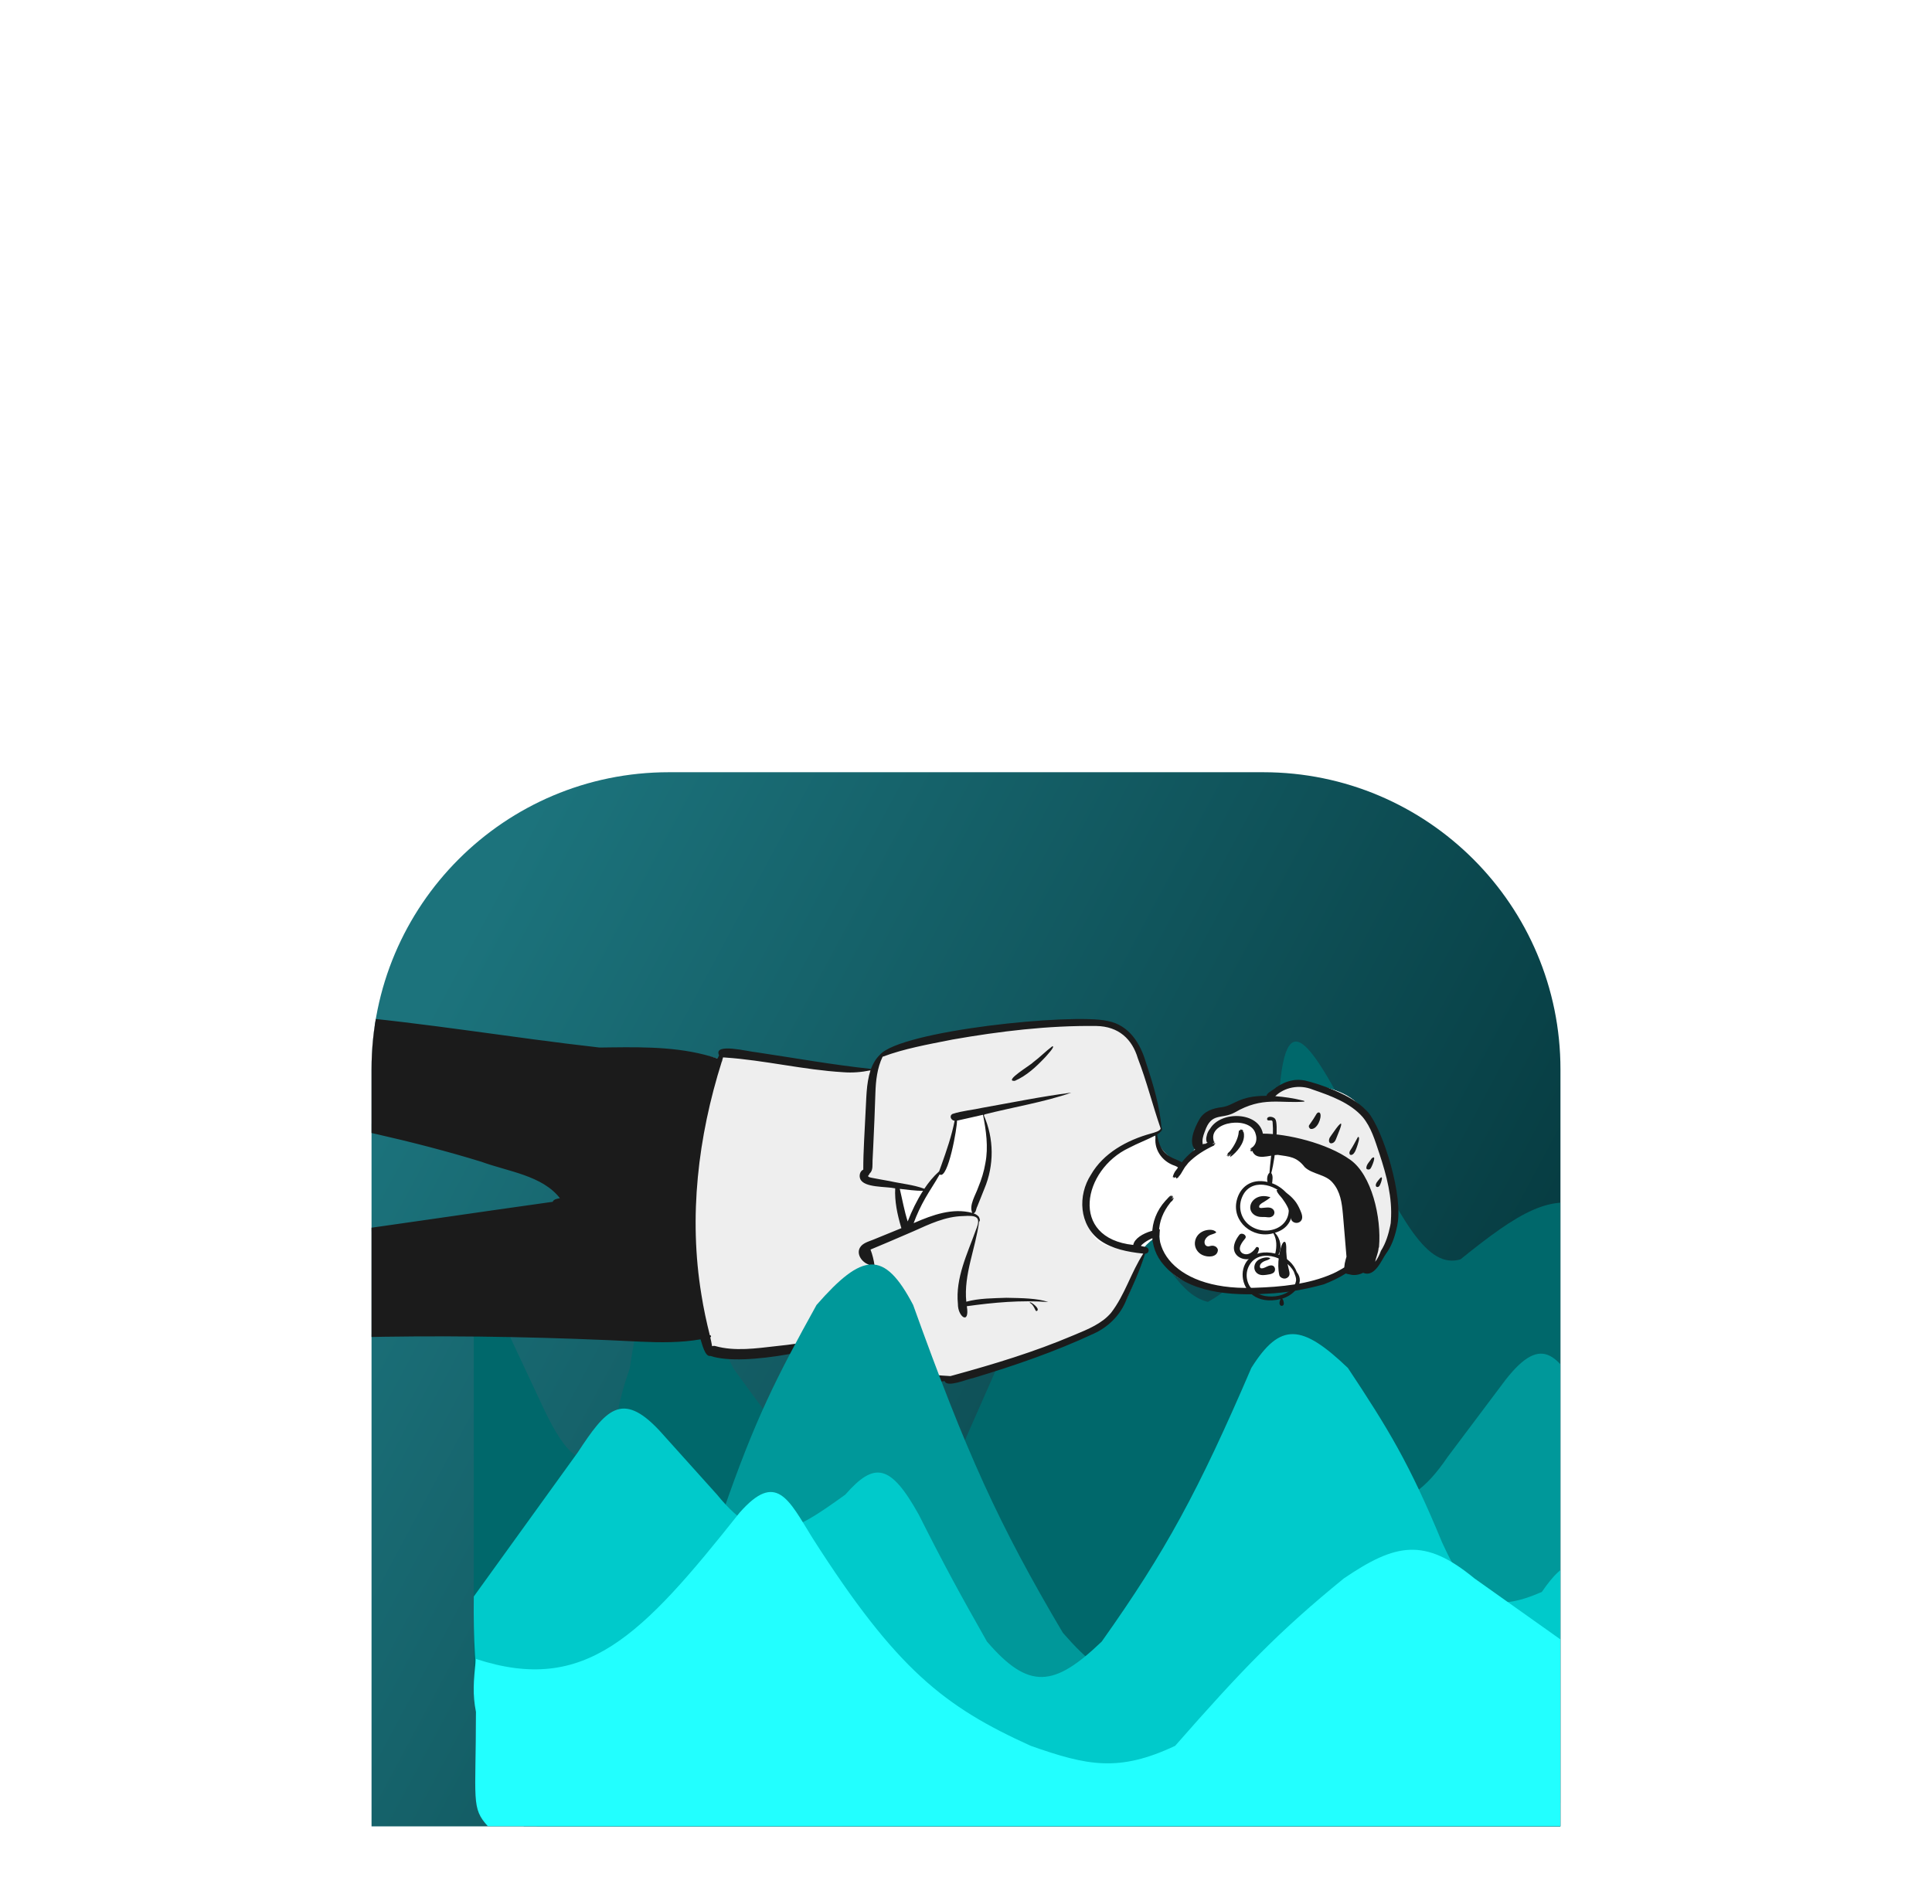 <svg width="416" height="410" viewBox="0 0 416 410" fill="none" xmlns="http://www.w3.org/2000/svg">
<g filter="url(#filter0_dddddd_116_6633)">
<g clip-path="url(#clip0_116_6633)">
<path d="M80 67C80 31.654 108.654 3 144 3H272C307.346 3 336 31.654 336 67V230H80V67Z" fill="url(#paint0_linear_116_6633)"/>
<g filter="url(#filter1_d_116_6633)">
<path d="M94.517 138.865L80.004 107.905V189.447C79.924 212.454 81.113 223.304 90.845 230H324.809C332.658 225.489 334.975 220.761 336 209.069V70.405C328.409 64.974 324.955 70.605 320.263 96.568C311.91 93.759 305.406 97.446 292.46 107.905C285.303 109.995 279.901 99.772 270.077 79.998C259.419 59.875 253.714 49.942 253.116 79.998L253.03 80.698C250.687 99.917 249.347 110.904 238.078 117.062C232.369 115.626 228.662 108.818 222.119 96.803L221.991 96.568C214.674 88.391 210.509 90.04 202.931 107.905L181.598 156.307C174.089 166.304 170.066 172.715 156.418 156.307C151.155 151.549 147.112 146.901 135.959 131.452C125.123 109.795 118.905 96.171 113.577 131.452C111.712 136.773 110.951 140.293 109.905 147.15C104.695 151.245 101.92 154.888 94.517 138.865Z" fill="#00686B"/>
</g>
<path fill-rule="evenodd" clip-rule="evenodd" d="M-16.208 142.559C-13.414 143.131 -11.216 142.157 -9.634 139.461C-8.977 139.218 -6.94 134.028 -3.877 129.874C-1.125 126.142 2.703 123.396 2.916 123.28C4.303 122.7 5.311 122.372 5.941 122.296C10.471 121.749 13.453 121.947 14.86 121.639C15.168 123.511 148.455 125.324 152.854 124.484C153.173 125.701 153.51 126.992 154.288 128.142C154.316 128.234 154.608 128.075 154.663 128.079C160.996 130.872 182.224 125.935 188.068 122.998C188.178 125.23 188.572 128.165 190.638 129.505C190.887 130.155 191.305 130.559 191.97 130.863C192.605 131.216 193.271 131.541 193.952 131.833C197.359 133.25 201.126 134.089 204.835 133.514C204.87 133.608 204.883 134.095 205.033 134.116C205.948 134.145 206.75 133.974 207.608 133.705C217.281 130.944 226.793 127.666 235.864 123.407C240.723 121.266 242.422 117.012 244.17 112.605C245.028 110.485 246.024 108.36 246.568 106.155C246.735 106.123 247.247 106.244 247.2 105.957C247.112 105.604 246.49 105.687 246.137 105.563C250.563 100.396 252.967 103.563 255.385 100.452C257.112 97.25 257.104 93.39 256.642 89.909C256.574 88.623 255.919 87.607 254.498 87.333C251.548 86.288 249.339 83.741 248.619 80.927C249.068 80.684 250.357 80.014 249.939 79.662C249.7 75.581 247.933 69.423 246.627 65.626C245.476 61.81 243.441 57.969 238.866 57.061C230.714 55.41 197.431 59.01 191.109 63.9L191.11 64.055C190.186 64.917 189.52 66.077 189.084 67.385C186.082 67.419 183.132 66.615 180.187 66.245C174.842 65.386 169.496 64.752 164.12 63.783C163.524 63.791 155.319 61.905 156.998 63.9C156.782 64.323 156.548 64.841 156.347 65.297C150.938 63.254 142.263 62.45 135.639 62.742C131.694 62.864 128.234 62.787 124.176 62.061C89.811 56.785 13.117 53.11 12.09 53.007C11.109 52.913 5.814 53.784 4.399 53.169C3.143 52.623 3.826 50.167 3.337 49.711C1.155 48.544 -0.207 49.128 -2.38 48.179C-2.889 47.679 -4.003 46.562 -4.777 46.204C-5.589 45.464 -14.839 33.111 -16.192 33.648C-16.192 33.648 -16.847 33.605 -16.989 33.589C-23.805 32.663 -23.711 34.442 -24.589 40.224C-26.032 48.672 -22.782 54.896 -18.466 61.92C-16.676 64.246 -13.283 67.535 -9.371 66.359C-9.131 66.324 -5.005 65.588 -2.909 65.287C-1.777 65.728 -1.3 65.051 -1.478 63.255C-0.937 63.688 5.971 64.517 6.875 64.166C9.217 63.905 11.354 64.188 13.768 64.033C13.7 65.165 116.81 82.841 123.454 95.15C122.773 95.241 121.5 95.118 121.391 95.95C88.686 100.49 15.434 111.29 15.314 111.718C11.557 111.159 2.878 111.361 -0.839 111.428C-0.941 111.332 -1.387 110.893 -1.495 110.824C-1.467 110.808 -1.792 110.523 -1.8 110.508L-1.702 110.467C-4.957 109.224 -8.321 107.383 -11.448 109.139C-11.375 107.883 -14.004 108.14 -15.217 108.109C-17.573 108.873 -23.543 129.299 -23.751 133.839C-24.004 135.335 -21.448 142.222 -21.074 143.55C-20.684 145.273 -17.209 143.502 -16.208 142.559Z" fill="white"/>
<path fill-rule="evenodd" clip-rule="evenodd" d="M248.848 80.802L248.618 80.927C239.505 83.999 234.668 88.823 234.106 95.397C233.544 101.972 235.912 105.307 241.211 105.404L247.201 106.008C247.181 106.229 246.723 106.125 246.567 106.154C246.022 108.36 245.026 110.485 244.169 112.605L243.907 113.265C242.243 117.432 240.478 121.373 235.863 123.407C226.791 127.666 217.28 130.944 207.607 133.704C206.749 133.974 205.947 134.145 205.031 134.116C204.882 134.095 204.868 133.608 204.833 133.514C201.125 134.089 197.357 133.25 193.95 131.833C193.269 131.541 192.604 131.215 191.969 130.863C191.304 130.559 190.885 130.155 190.637 129.505C188.571 128.165 188.177 125.23 188.067 122.998C182.223 125.935 160.994 130.872 154.662 128.078C154.606 128.075 153.006 128.172 152.978 128.08C152.2 126.93 151.721 124.84 151.402 123.623L151.014 121.438C150.427 121.53 150.049 124.642 146.662 124.672L143.423 64.166C148.141 64.5 151.299 64.403 154.742 65.703L155.391 64.019C155.57 63.616 156.812 64.262 156.997 63.899C155.318 61.905 163.522 63.791 164.119 63.783C169.495 64.752 174.841 65.386 180.186 66.245C183.131 66.615 185.456 66.989 188.458 66.955C188.885 65.674 188.853 65.108 189.747 64.251L190.181 63.919L191.085 63.643C197.407 58.753 230.713 55.41 238.865 57.06C243.439 57.969 245.475 61.81 246.626 65.625L246.705 65.856C248.001 69.668 249.704 75.663 249.937 79.662C250.298 79.965 249.394 80.503 248.848 80.802ZM213.077 86.683C213.012 83.564 212.54 80.258 211.662 76.764L210.803 76.231L205.708 76.89C206 79.044 205.718 81.326 204.861 83.735L204.82 83.85C203.931 86.301 203.246 88.054 202.765 89.109L199.365 92.968L193.126 91.885L193.117 92.178C192.984 96.924 193.3 99.584 194.065 100.156C194.846 100.74 195.629 100.99 196.414 100.906L196.715 100.783C201.597 98.799 204.744 97.911 206.155 98.118C207.596 98.33 208.721 98.306 209.53 98.047L209.675 97.781C212.007 93.438 213.142 89.739 213.077 86.683Z" fill="#EEEEEE"/>
<path fill-rule="evenodd" clip-rule="evenodd" d="M255.312 88.16C255.348 88.817 254.448 88.961 254.065 88.52L254.049 88.502C253.745 88.125 253.476 87.951 252.999 87.754C250.051 86.802 248.312 83.982 248.875 81.176C246.919 82.187 245.021 82.879 243.099 83.891C233.135 88.575 230.172 103.33 244.009 104.796C244.52 102.093 251.094 100.359 253.101 102.044L252.862 102.096C250.285 102.648 247.643 103.044 245.729 104.882C245.713 104.937 245.709 104.99 245.71 105.041C246.066 105.102 246.418 105.174 246.763 105.265C247.607 105.486 247.475 106.686 246.567 106.672C245.45 110.28 243.834 113.76 242.275 117.222C240.977 120.1 238.599 122.481 235.552 123.873C227.221 127.772 218.404 130.801 209.526 133.466C208.323 133.658 203.877 135.605 203.414 134.119C199.727 134.564 195.97 133.705 192.622 132.326C191.361 131.68 189.623 131.242 189.075 129.902C187.123 128.541 186.57 125.988 186.389 123.856C179.071 126.882 160.358 131.179 152.97 128.695C151.772 128.955 151.137 125.927 150.845 125.12C146.582 125.865 142.174 125.815 137.86 125.623C101.064 123.75 64.11 124.026 27.419 127.585C25.132 127.797 22.845 128.021 20.559 128.256L19.189 128.398C17.364 128.585 15.546 128.749 13.703 128.749C13.064 128.751 12.669 128.273 12.626 127.789C11.456 126.182 11.401 123.993 11.087 122.113C9.109 122.488 6.016 122.74 4.359 123.358C4.73 124.564 3.512 125.372 2.789 124.178C1.918 125.685 0.208 126.488 -0.979 127.705C0.541 130.948 -1.615 131.603 -2.166 128.938C-2.813 129.68 -3.409 130.465 -3.974 131.275L-3.964 131.332C-3.788 132.272 -2.898 134.033 -4.017 134.504C-4.83 134.721 -5.109 133.803 -5.222 133.136C-5.619 133.739 -6.013 134.343 -6.406 134.947C-6.144 135.463 -5.821 135.974 -5.609 136.501C-5.263 137.803 -7.115 137.955 -7.255 136.249C-8.096 137.337 -7.568 138.804 -8.771 139.513C-9.821 142.038 -13.128 143.291 -15.802 142.763C-16.637 143.66 -17.902 144.304 -19.186 144.402C-20.558 144.6 -21.874 143.624 -22.265 142.273C-22.854 140.754 -23.395 139.211 -23.905 137.672L-23.969 137.511C-24.471 136.245 -24.926 134.86 -24.871 133.53C-24.524 125.647 -21.214 115.074 -16.953 108.679C-15.696 107.081 -12.512 106.739 -11.446 108.88C-9.494 107.842 -8.051 108.288 -5.893 108.665C-4.485 108.929 -3.039 109.297 -1.727 109.991C-1.61 110.053 -1.642 110.207 -1.755 110.218C-3.219 110.343 -4.722 110.25 -6.2 110.181L-6.365 110.173C-7.728 110.112 -8.234 109.921 -9.516 110.286C-12.788 111.165 -14.266 119.007 -15.558 122.104C-16.322 124.529 -17 126.99 -17.589 129.483L-17.628 129.666C-18.087 131.77 -18.802 133.941 -18.361 136.137C-17.429 137.261 -17.648 138.983 -16.586 140.084C-14.552 141.736 -11.652 140.342 -9.861 139.117C-10.285 137.977 -9.23 136.973 -8.678 136.116L-8.658 136.084C-8.08 135.209 -8.516 134.356 -7.94 133.479L-7.984 133.285C-8.712 130.123 -9.517 127.68 -7.433 132.704C-6.881 131.857 -6.325 131.009 -5.738 130.186C-5.992 128.527 -6.984 126.725 -7.103 125.181C-6.023 126.199 -5.407 127.606 -4.797 128.931C-4.167 128.139 -3.492 127.383 -2.746 126.704L-2.932 126.075C-4.069 122.207 -4.405 120.685 -1.723 125.867C-0.497 124.811 1.349 124.605 2.499 123.448C2.044 121.636 1.135 119.981 -0.026 118.522C-0.507 117.932 -1.102 117.492 -1.699 117.03C-4.908 114.845 -5.469 111.369 -1.391 110.217C-1.307 110.197 -1.252 110.317 -1.322 110.352L-1.332 110.356C-2.581 110.892 -3.568 112.558 -2.756 113.914L-2.731 113.955C-1.939 115.282 -0.366 115.873 0.718 116.908C2.155 118.306 3.136 120.075 3.883 121.907C5.659 121.421 8.906 121.202 11.002 121.209C10.776 118.104 10.874 114.972 11.455 111.905C7.571 112.476 2.496 112.261 -0.972 112.559C-2.13 112.908 -2.9 110.947 -1.744 110.712C2.011 110.517 7.438 110.739 11.642 111.175L11.696 110.954C11.748 110.746 11.811 110.527 11.917 110.347C11.633 108.393 17.081 108.813 18.603 108.452C52.274 105.531 85.591 100.17 119.003 95.507C119.221 94.953 119.954 94.841 120.567 94.737C116.776 89.828 109.39 88.989 103.633 86.877C73.866 77.75 42.585 74.051 12.001 67.935L11.991 67.972C11.983 67.999 11.978 67.999 11.982 67.944L11.982 67.931L11.98 67.931C11.928 68.35 11.457 68.689 11.006 68.443C9.313 67.718 9.862 65.597 9.939 64.207C7.361 64.396 1.78 64.007 -0.513 64.376C-0.512 66.089 -2.567 66.241 -3.786 66.494L-3.911 66.514C-5.994 66.86 -9.891 67.96 -11.597 67.236C-13.097 68.442 -15.188 67.641 -16.255 66.445C-17.335 65.162 -17.986 63.551 -18.828 62.094C-22.036 55.218 -28.08 48.627 -25.988 40.074L-25.91 39.701C-24.66 33.711 -24.085 31.986 -17.619 33.034C-16.32 32.52 -14.886 32.487 -13.714 33.146C-11.979 34.33 -11.001 36.36 -9.668 37.964C-7.583 40.684 -5.749 43.587 -3.583 46.24C-3.49 46.138 -3.452 46.276 -3.466 46.359C-1.798 48.229 1.016 47.991 3.054 49.277C4.097 49.588 4.385 51.26 4.265 52.368C6.189 51.982 15.014 53.483 8.81 53.828L8.721 53.83C7.762 53.854 4.566 54.065 3.934 53.82C2.787 57.513 -1.042 58.385 -4.132 59.235L-4.146 59.286C-4.211 59.538 -4.261 59.874 -4.527 60.005C-3.684 61.167 -2.066 61.463 -1.175 62.587C-0.908 62.261 -0.387 62.233 0.022 62.388C2.162 62.875 7.588 63.079 9.983 63.833C10.521 60.045 10.754 56.192 11.797 52.482C11.273 52.013 11.435 51.026 12.363 51.045C32.599 51.761 52.789 53.301 72.907 55.354C91.732 56.994 110.351 60.184 129.088 62.285L131.653 62.252C139.363 62.157 147.192 62.181 154.505 64.661C154.61 64.427 154.72 64.195 154.834 63.966C153.482 61.138 161.38 63.222 162.797 63.297C171.03 64.527 179.266 66.007 187.542 66.887C187.955 65.773 188.553 64.74 189.434 63.871C193.91 58.616 230.973 54.844 238.477 56.562C243.193 57.441 245.587 61.539 246.732 65.469L246.924 66.049C248.373 70.435 249.696 74.899 250.095 79.489C250.26 79.649 250.224 80.131 250.09 80.197C249.907 80.489 249.543 80.77 249.157 81.009C250.092 87.371 254.608 85.55 255.312 88.16ZM-11.74 109.052C-13.973 108.206 -15.632 109.428 -16.521 111.437C-19.864 118.4 -22.505 126.15 -22.874 134.058C-22.187 136.454 -21.085 138.818 -20.383 141.245L-20.36 141.35C-20.17 142.206 -19.989 142.606 -19.015 142.512L-18.621 142.535C-17.919 142.575 -17.219 142.607 -16.52 142.548C-18.497 141.838 -19.622 139.613 -20.06 137.65C-21.745 134.559 -20.172 131.025 -19.543 127.94C-17.993 122.919 -15.619 112.075 -11.74 109.052ZM-12.698 65.77L-12.734 65.668C-13.055 64.78 -13.445 63.879 -13.193 62.87C-14.945 58.428 -16.916 54.109 -18.965 49.824C-21.503 45.209 -24.497 37.753 -18.686 33.584C-21.767 34.231 -22.842 33.431 -23.532 37.309C-25.584 43.482 -24.363 48.382 -21.276 53.404C-19.22 57.087 -17.563 61.06 -15.338 64.621L-15.3 64.668C-14.732 65.366 -13.706 66.201 -12.698 65.77ZM0.42 56.19C2.75 54.971 3.977 51.798 3.059 49.477C0.783 49.286 -1.746 49.957 -3.746 48.677C-3.945 49.852 -4.179 51.023 -4.421 52.193L-4.645 53.263C-4.759 53.788 -4.959 54.458 -5.566 54.384C-6.237 54.301 -6.05 53.492 -5.893 52.953L-5.831 52.745C-5.379 51.231 -4.918 49.72 -4.397 48.224C-5.353 47.461 -6.113 46.426 -6.847 45.423L-6.89 45.846C-7.04 47.33 -7.174 48.828 -7.47 50.298C-7.664 50.941 -8.618 50.823 -8.555 50.168C-8.095 48.411 -7.569 46.658 -7.25 44.875C-7.895 44.02 -8.543 43.169 -9.185 42.312C-9.419 44.029 -9.407 45.748 -9.531 47.462C-9.619 48.572 -11.271 48.607 -11.199 47.498C-11.041 45.495 -10.438 43.484 -9.745 41.566L-10.486 40.579C-11.35 39.426 -12.212 38.271 -13.056 37.104C-13.567 36.401 -14.058 35.491 -14.787 35.008C-17.593 33.493 -20.161 37.479 -20.061 40.134C-20.023 44.169 -17.666 47.481 -16.223 50.985C-15.653 52.929 -10.012 62.752 -11.422 63.687C-11.112 64.249 -10.988 65.037 -10.488 65.436C-8.215 65.471 -5.845 64.983 -3.562 64.567C-3.164 64.484 -2.688 64.294 -2.278 64.266C-2.979 62.624 -5.512 62.206 -5.343 60.023C-5.945 59.694 -5.69 58.638 -5.228 58.154C-4.725 57.628 -4.002 57.548 -3.36 57.411L-3.065 57.348C-1.883 57.092 -0.672 56.788 0.42 56.19ZM194.087 101.185L194.008 100.921C193.21 98.225 192.615 95.4 192.755 92.609C190.755 92.169 186.027 92.52 185.23 90.577C184.94 89.913 185.143 88.901 185.882 88.579C185.876 84.524 186.185 80.435 186.363 76.377C186.561 73.32 186.484 70.155 187.433 67.197C185.484 67.594 183.566 67.757 181.561 67.6C173.014 67.095 164.652 65.015 156.14 64.438L155.734 64.412L155.747 64.389C155.731 64.39 155.716 64.389 155.7 64.388C155.635 64.61 155.566 64.832 155.497 65.052C155.542 65.13 155.502 65.237 155.421 65.295C150.28 81.551 148.26 98.733 151.027 115.504C151.49 118.441 152.114 121.354 152.842 124.244C153.125 124.213 153.208 124.608 152.942 124.683C153.078 125.325 153.226 125.966 153.33 126.606C153.566 126.523 153.824 126.504 154.058 126.579C158.18 127.743 162.837 127.073 167.076 126.589C173.587 125.949 179.957 124.561 186.369 123.413C186.506 118.615 187.26 113.832 187.051 109.018C185.605 108.541 184.362 106.797 185.153 105.395C185.709 104.405 186.96 104.089 187.991 103.675C190.028 102.856 192.058 102.021 194.087 101.185ZM249.904 79.691C248.175 74.691 246.907 69.559 245 64.609C243.785 60.488 240.886 57.718 236.039 57.645C225.658 57.521 215.254 58.783 205.064 60.57L204.604 60.662C199.696 61.638 194.699 62.526 190.038 64.272C188.868 66.703 188.577 69.441 188.492 72.075C188.359 75.919 188.221 79.763 188.027 83.605L187.878 86.618C187.834 87.492 188.023 88.702 187.296 89.373C187.193 89.433 187.208 89.551 187.145 89.643L187.132 89.66C187.063 89.758 186.892 89.858 186.929 89.995C187.009 90.218 187.5 90.294 187.734 90.341L187.755 90.346C189.009 90.612 190.289 90.796 191.549 91.04C194.031 91.603 196.646 91.813 199.029 92.698C199.933 91.34 200.972 90.057 202.214 88.95L202.688 87.636C203.816 84.494 204.907 81.317 205.554 78.053C204.774 77.991 204.307 76.977 205.114 76.578C207.177 75.902 209.428 75.737 211.559 75.256C217.922 74.131 224.258 72.82 230.678 71.999C225.019 74.008 218.044 75.134 211.915 76.707C211.959 76.773 211.937 76.866 211.836 76.871C214.054 81.937 214.087 87.613 211.954 92.703C211.427 93.978 210.958 95.272 210.414 96.541C210.158 96.975 210.192 97.83 209.617 97.986C210.013 98.132 210.385 98.332 210.639 98.603C210.834 98.684 211.2 99.654 210.819 99.757C210.081 105.505 207.477 111.133 208.061 117.019C210.827 116.263 213.831 116.282 216.702 116.175L217.026 116.182C219.858 116.244 223.361 116.258 225.707 117.088C219.835 116.649 213.972 117.181 208.18 117.989C208.854 122.135 206.217 120.275 206.257 117.503C205.699 111.923 208.289 106.708 210.148 101.523C211.315 98.688 210.27 98.391 207.358 98.578C203.563 98.66 200.133 100.307 196.796 101.804L195.237 102.477C192.643 103.597 190.065 104.702 187.439 105.792C189.17 110.277 188.38 115.384 188.18 120.072C187.766 123.654 187.993 126.216 190.313 129.19C192.61 130.232 194.797 131.623 197.373 132.131C199.738 132.733 202.205 132.898 204.645 133.036L205.323 132.851C214.022 130.464 222.674 127.843 230.934 124.337L231.389 124.147C234.251 122.957 237.254 121.747 239.226 119.42C242.237 115.52 243.508 110.75 246.173 106.662L245.971 106.64C242.808 106.298 239.522 105.66 236.945 103.864C232.292 100.543 232.027 94.094 234.911 89.658C237.561 85.051 242.617 82.214 247.933 80.774L247.992 80.757C248.465 80.622 249.9 80.246 249.904 79.691ZM198.749 93.128C197.069 93.16 195.406 92.892 193.743 92.721C194.303 95.076 194.708 97.426 195.446 99.738C196.333 97.452 197.412 95.227 198.749 93.128ZM212.179 87.148C212.843 83.684 212.328 80.162 211.662 76.764C209.79 77.175 207.935 77.637 206.059 78.031C206.146 79.251 204.15 90.882 202.325 89.612C201.362 91.344 200.223 92.988 199.239 94.712C198.249 96.445 197.405 98.246 196.727 100.1L196.961 99.998C200.787 98.334 205.1 96.764 209.344 97.895C208.591 96.27 210.087 94 210.631 92.399C211.335 90.697 211.881 88.948 212.179 87.148ZM226.602 62.005C227.307 62.002 225.329 64.037 225.125 64.301L224.973 64.461C223.12 66.413 221.076 68.345 218.499 69.465C215.946 69.597 222.061 65.98 222.428 65.489C223.888 64.403 225.148 63.091 226.602 62.005ZM221.751 117.257C221.546 116.722 223.573 118.152 223.439 118.728C223.48 118.956 223.123 119.162 222.994 118.911L222.93 118.787C222.639 118.204 222.389 117.607 221.751 117.257Z" fill="#1B1B1B"/>
<path fill-rule="evenodd" clip-rule="evenodd" d="M300.199 95.875C300.297 100.538 297.942 106.185 297.902 106.662L297.902 106.675C297.907 106.925 297.113 107.92 295.518 109.66L291.537 107.896L291.384 108.049C290.649 108.78 289.977 109.405 289.448 109.898C285.129 113.927 267.858 114.999 261.81 114.198C255.762 113.398 249.827 111.804 249.659 103.805C249.49 95.806 254.565 86.796 256.175 85.391C257.248 84.454 257.75 83.416 257.68 82.278C257.744 82.23 257.807 82.182 257.871 82.135L257.893 81.966C258.11 80.385 258.422 79.248 258.83 78.556C259.628 77.205 263.936 75.648 264.892 75.628C265.839 75.608 272.677 73.275 273.404 73.215L273.425 73.214C274.034 73.201 276.773 70.283 277.662 70.265C278.551 70.246 278.485 69.671 281.63 70.181L282.554 70.329C285.903 70.872 291.452 71.956 293.948 76.482C296.692 81.456 300.1 91.165 300.199 95.875Z" fill="white"/>
<path fill-rule="evenodd" clip-rule="evenodd" d="M300.166 95.875C300.264 100.538 297.909 106.186 297.869 106.662L297.869 106.675C297.874 106.925 297.079 107.921 295.485 109.66L294.592 109.264C294.201 100.087 293.252 93.785 291.743 90.358C289.995 86.385 283.619 84.002 272.616 83.209C271.861 81.824 270.876 80.444 269.662 79.068C268.448 77.693 267.829 77.351 267.804 78.043C265.265 78.037 263.496 78.26 262.498 78.712C261.5 79.165 260.939 80.671 260.815 83.231L258.449 83.93L257.345 83.864C257.58 83.359 257.681 82.83 257.647 82.278C257.711 82.23 257.774 82.182 257.838 82.135L257.86 81.967C258.077 80.385 258.389 79.248 258.797 78.556C259.595 77.205 263.903 75.648 264.859 75.628C265.805 75.608 272.644 73.275 273.371 73.216L273.391 73.215C274 73.202 276.74 70.284 277.629 70.265C278.518 70.246 278.452 69.671 281.597 70.181L282.521 70.329C285.87 70.872 291.419 71.956 293.915 76.483C296.659 81.457 300.067 91.165 300.166 95.875Z" fill="#EEEEEE"/>
<path fill-rule="evenodd" clip-rule="evenodd" d="M294.056 75.704C297.022 78.15 301.828 92.296 301.024 99.52L300.998 99.737C300.931 100.314 300.822 100.883 300.669 101.446C300.246 103.263 299.586 105.145 298.449 106.663C297.52 107.93 296.042 111.896 293.517 110.789C292.635 111.238 291.538 111.421 290.654 111.149C290.35 111.119 290.069 111.04 289.778 110.937C288.314 111.886 286.653 112.649 285.07 113.271C281.078 114.384 276.915 115.112 272.822 115.292C265.048 115.767 255.739 115.184 250.577 109.096C247.311 105.422 247.08 99.564 250.944 95.276C251.248 95.031 252.058 93.891 252.212 94.263C252.086 94.377 251.963 94.494 251.842 94.613C251.856 94.608 251.87 94.606 251.885 94.608L251.991 94.496C252.196 94.285 252.493 94.011 252.44 94.317C252.424 94.331 252.409 94.346 252.392 94.361C252.351 94.426 252.316 94.476 252.284 94.514L252.267 94.534L252.274 94.528C252.475 94.348 252.682 94.239 252.554 94.504L252.536 94.539C252.404 94.659 252.278 94.78 252.155 94.903C252.17 94.901 252.185 94.903 252.201 94.91L252.318 94.795C252.433 94.682 252.434 94.699 252.531 94.751C252.884 94.51 252.68 94.95 252.541 94.984C252.618 95.255 252.062 95.507 251.997 95.684C245.677 103.528 251.665 114.592 269.726 114.03L270.079 114.02C275.854 113.845 281.782 113.276 286.965 110.982C287.464 110.759 287.949 110.511 288.418 110.24C288.769 110.052 289.112 109.852 289.445 109.638C289.484 109.057 289.588 108.481 289.756 107.913C289.806 107.718 289.861 107.525 289.926 107.332C289.7 104.536 289.461 101.803 289.229 98.999L289.151 98.123C288.934 95.748 288.614 93.294 286.964 91.409C285.459 89.557 282.57 89.609 280.927 88.031C279.172 85.768 277.632 85.784 275.107 85.394C273.212 85.467 270.482 86.727 269.638 84.538C269.065 84.922 269.333 84.398 269.536 84.353C269.534 84.349 269.533 84.345 269.533 84.341C268.866 84.687 269.28 84.191 269.496 84.143C269.503 84.117 269.523 84.091 269.551 84.064C268.968 84.41 269.37 83.862 269.478 83.891C270.55 83.223 270.69 81.891 270.383 80.961C270.344 80.95 270.34 80.909 270.36 80.882C269.332 76.921 260.336 78.138 261.293 82.2C261.336 82.374 261.244 82.371 261.236 82.406C261.505 82.306 261.4 82.574 261.343 82.573L261.344 82.589C261.346 82.602 261.347 82.596 261.344 82.606C261.896 82.503 261.104 83.033 261.071 82.993C261.081 83.009 261.087 83.026 261.09 83.042L261.142 83.023C261.388 82.933 261.285 82.942 261.427 82.94C261.602 82.872 261.525 82.869 261.639 82.882C261.835 83.102 261.258 83.181 261.217 83.257C261.411 83.124 261.573 83.223 261.469 83.346C259.374 84.31 257.412 85.539 255.879 87.106C255.737 87.277 255.599 87.45 255.468 87.628C254.86 88.294 254.481 89.303 253.943 89.926C253.934 89.926 253.922 89.922 253.911 89.916L253.897 89.93L253.883 89.945L253.776 90.16C253.719 90.223 253.655 90.281 253.584 90.332C253.518 90.387 253.445 90.435 253.367 90.477C253.272 90.498 253.231 90.456 253.271 90.371C253.283 90.335 253.299 90.298 253.313 90.261C253.309 90.263 253.307 90.264 253.305 90.266C253.285 90.279 253.082 90.364 253.113 90.27L253.118 90.259C253.137 90.207 253.159 90.156 253.179 90.106C253.1 90.166 253.013 90.222 252.94 90.272C252.883 90.324 252.815 90.357 252.738 90.371C252.695 90.37 252.676 90.348 252.681 90.309C252.701 90.248 252.723 90.188 252.746 90.128L252.711 90.146C252.621 90.19 252.471 90.252 252.519 90.145C252.548 90.054 252.581 89.966 252.618 89.878C252.602 89.871 252.596 89.856 252.61 89.827C252.713 89.546 252.839 89.275 252.99 89.014C253.165 88.784 253.337 88.553 253.511 88.322C253.647 88.105 253.799 87.896 253.97 87.695C254.873 86.359 256.031 85.181 257.329 84.238C255.847 82.739 257.167 79.65 258.262 77.734C259.241 76.039 261.103 75.342 263.121 75.129C265.835 74.719 266.724 72.666 272.7 72.681C272.699 72.678 272.698 72.675 272.698 72.671C272.721 72.597 272.751 72.524 272.791 72.456C272.826 72.385 272.868 72.318 272.919 72.256L273.032 72.177C273.055 72.137 273.08 72.101 273.104 72.074L273.084 72.06C273.024 72.017 273.113 72.045 273.131 72.047L273.325 71.911C273.786 71.588 274.304 71.233 274.718 70.945L274.7 70.936C274.687 70.93 274.678 70.927 274.674 70.93C275.707 70.242 276.958 69.589 278.179 69.389C279.118 69.164 280.091 69.223 280.969 69.384C284.044 70.088 291.02 72.46 294.056 75.704ZM252.131 94.67L252.17 94.628L252.121 94.665C252.095 94.685 252.072 94.706 252.049 94.738C252.057 94.736 252.065 94.736 252.074 94.736C252.091 94.715 252.11 94.693 252.131 94.67ZM299.487 99.521C299.843 94.626 298.564 89.845 297.041 85.213L296.933 84.893C296.049 82.26 295.246 79.472 293.427 77.269C290.738 74.195 286.532 72.666 282.649 71.337C279.761 70.166 276.547 70.863 274.587 72.761C276.577 72.913 278.512 73.201 280.436 73.675C280.737 73.777 280.833 73.693 280.877 73.924C275.73 74.382 271.886 72.741 265.849 76.276C262.998 77.815 260.853 76.148 259.425 80.355L259.38 80.469C259.039 81.346 258.776 82.302 258.994 83.149L259.129 83.07C259.267 82.989 259.334 82.964 259.396 83.076C259.403 83.073 259.41 83.069 259.418 83.064C259.605 82.969 259.795 82.876 259.987 82.788C259.973 82.754 259.963 82.72 259.952 82.684C259.906 82.708 259.86 82.712 259.842 82.648C259.751 82.42 259.712 82.186 259.723 81.944L259.726 81.892C259.738 81.619 259.789 81.446 259.836 81.291C259.845 81.24 259.853 81.189 259.863 81.139C259.972 80.642 260.266 80.112 260.561 79.767C262.879 75.857 271.052 76.084 271.924 80.825C277.067 80.815 285.787 82.867 290.764 86.473C295.34 89.73 297.486 98.842 296.931 105.224C296.9 105.317 296.868 105.411 296.835 105.504C296.76 106.489 296.301 107.435 296.1 108.423C296.664 107.705 297.032 106.896 297.342 106.064C298.408 104.398 298.963 102.501 299.344 100.672C299.438 100.293 299.486 99.91 299.487 99.521ZM267.79 80.695C267.947 80.947 267.8 80.921 267.843 80.979C268.046 82.816 266.326 84.837 264.878 85.896C264.784 85.817 265.053 85.591 265.095 85.552C265.089 85.547 265.085 85.541 265.082 85.534L265.039 85.564C264.393 85.995 265.146 85.152 265.303 85.071C265.295 85.058 265.29 85.045 265.293 85.029C265.224 85.096 265.045 85.3 264.915 85.337L264.868 85.391C264.41 85.901 264.056 85.867 264.71 85.285C264.68 85.299 264.651 85.305 264.628 85.296L264.614 85.316C264.407 85.6 263.816 85.842 264.415 85.245C263.97 85.316 264.819 84.658 264.813 84.638C265.739 83.512 266.629 81.864 266.724 80.474L266.729 80.427C266.759 80.171 266.839 80.049 267.023 80.135C267.098 79.819 267.268 79.889 267.266 80.038C267.421 79.813 267.577 80.009 267.52 80.139C267.786 80.045 267.615 80.402 267.653 80.434C267.967 80.611 267.709 80.666 267.79 80.695ZM284.272 76.489C284.645 77.365 283.639 79.998 282.231 79.819C281.906 79.701 281.712 79.295 281.888 79.004L282.157 78.622C282.622 77.958 283.03 77.359 283.433 76.648C283.633 76.261 284.07 76.087 284.272 76.489ZM286.464 81.473L286.7 81.127C287.98 79.257 289.924 76.611 287.954 81.272C287.718 81.804 287.586 82.506 287.044 82.805C286.043 83.277 285.95 82.092 286.464 81.473ZM292.386 81.555C292.997 81.395 292.316 83.249 292.137 83.788L292.105 83.871C291.904 84.396 291.719 84.997 291.234 85.319C290.562 85.698 290.406 84.962 290.703 84.498C291.354 83.546 291.839 82.507 292.386 81.555ZM295.343 86.172C296.558 85.111 295.432 87.906 295.112 88.328L295.102 88.34C294.87 88.655 294.355 88.603 294.198 88.315C294.164 87.487 294.906 86.862 295.343 86.172ZM296.798 90.854C298.057 89.181 297.487 91.362 296.996 92.125C296.512 92.649 295.665 92.138 296.798 90.854Z" fill="#1B1B1B"/>
<path fill-rule="evenodd" clip-rule="evenodd" d="M261.673 105.109C261.981 105.263 262.27 105.626 262.234 105.964C262.072 107.479 260.072 107.519 258.892 106.96C257.845 106.464 257.215 105.406 257.281 104.332C257.351 103.205 258.053 102.23 259.194 101.784C259.949 101.488 261.35 101.33 261.877 102.062C261.887 102.075 261.885 102.098 261.872 102.109C261.427 102.475 260.748 102.503 260.251 102.826C259.789 103.126 259.412 103.584 259.363 104.113C259.327 104.508 259.49 104.904 259.88 105.05C260.09 105.129 260.204 105.117 260.347 105.082L260.471 105.051C260.907 104.943 261.239 104.892 261.673 105.109ZM270.455 105.328C269.948 106.127 268.754 107.354 267.439 106.534C266.275 105.56 267.556 104.095 268.134 103.374C268.579 102.708 267.382 101.995 266.858 102.616C262.83 107.82 270.411 109.738 271.078 105.714C271.152 105.271 270.612 105.118 270.455 105.328ZM273.866 96.93C274.669 97.397 274.575 98.503 273.641 98.79C273.134 98.945 272.672 98.755 272.164 98.776C271.734 98.794 271.255 98.778 270.836 98.666C269.881 98.411 269.194 97.643 269.203 96.718C269.211 95.796 269.831 94.97 270.72 94.565C271.612 94.159 272.546 94.221 273.468 94.485C273.512 94.498 273.535 94.55 273.498 94.582C273.117 94.925 272.713 95.178 272.284 95.441L271.844 95.71C271.513 95.915 271.091 96.212 271.125 96.582L271.133 96.638C271.144 96.74 271.122 96.725 271.277 96.801C271.348 96.836 271.48 96.827 271.564 96.843L271.592 96.849L271.607 96.845C271.648 96.836 271.724 96.827 271.856 96.818L271.886 96.816C272.505 96.776 273.297 96.599 273.866 96.93ZM273.597 109.204C274.609 109.096 274.861 110.396 274.12 110.846C273.734 111.08 273.244 111.157 272.78 111.216L272.559 111.245C272.082 111.306 271.585 111.337 271.136 111.156C270.427 110.872 270.042 110.228 270.086 109.525C270.128 108.853 270.54 108.232 271.177 107.896C271.746 107.597 272.863 107.287 273.47 107.624C273.507 107.644 273.512 107.686 273.485 107.716C273.172 108.052 272.59 108.118 272.177 108.323C271.752 108.535 271.339 108.851 271.284 109.317C271.231 109.764 271.5 109.928 271.96 109.805C272.555 109.646 272.955 109.273 273.597 109.204ZM279.899 97.155L279.993 97.367C280.31 98.092 280.68 99.088 280.043 99.697C279.65 100.072 279.062 100.154 278.568 99.903C277.97 99.598 277.943 99.029 277.844 98.481C277.732 97.859 277.53 97.227 277.249 96.651C276.933 96.002 276.542 95.402 276.108 94.815C275.696 94.257 275.029 93.706 274.891 93.031C274.886 93.003 274.898 92.972 274.931 92.964C275.652 92.795 276.373 93.207 276.945 93.577C277.639 94.025 278.211 94.573 278.728 95.188C279.226 95.781 279.591 96.464 279.899 97.155ZM277.606 110.493L277.62 110.558C277.71 111 277.7 111.402 277.324 111.744C277.036 112.005 276.659 112.112 276.27 111.998C275.911 111.894 275.543 111.65 275.461 111.288C275.182 110.064 275.195 108.701 275.36 107.461C275.436 106.894 275.531 106.321 275.688 105.767L275.763 105.512C275.897 105.05 276.036 104.52 276.398 104.178C276.528 104.056 276.719 104.121 276.784 104.263C277.045 104.841 276.929 105.642 276.962 106.263C277 106.985 277.074 107.708 277.171 108.425C277.265 109.126 277.453 109.803 277.606 110.493Z" fill="#1B1B1B"/>
<path fill-rule="evenodd" clip-rule="evenodd" d="M269.958 114.684C268.502 113.447 268.047 111.34 268.778 109.638C270.662 105.268 276.866 107.257 278.59 110.561C278.712 110.975 278.993 111.527 279.065 112.033C279.091 112.079 279.022 112.18 279.092 112.3C278.72 115.991 272.499 116.961 269.958 114.684ZM269.298 100.729C267.21 99.351 266.519 96.722 267.431 94.543C269.175 90.239 274.668 91.637 276.871 94.51C279.53 100.621 273.149 103.302 269.298 100.729ZM273.664 91.387C273.666 91.383 273.667 91.379 273.669 91.375C273.68 91.397 273.691 91.42 273.703 91.442C273.682 91.435 273.661 91.428 273.64 91.421C273.648 91.41 273.657 91.4 273.664 91.387ZM276.439 117.483C276.431 117.135 276.358 116.634 276.088 116.351C278.689 115.586 281.054 112.913 279.241 110.67C278.573 108.887 277.146 107.584 275.271 106.866C276.13 105.482 275.706 103.342 274.508 102.183C277.289 101.349 278.229 99.419 278.326 97.145C278.717 94.656 276.036 92.24 273.91 91.513C273.976 90.87 274.179 89.907 273.734 89.313C274.773 85.375 275.247 78.517 274.607 77.735C274.357 77.173 272.889 76.892 272.827 77.686C272.949 78.374 273.896 77.583 274.016 78.276C274.345 81.979 273.606 85.596 273.341 89.271C272.867 89.609 272.728 90.671 272.933 91.231C269.337 90.417 266.943 92.388 266.275 95.279C265.252 99.756 269.683 103.539 274.182 102.279C274.943 103.613 274.945 105.165 274.59 106.643C264.671 104.395 265.42 118.942 275.752 116.45C274.962 117.98 276.29 118.281 276.439 117.483Z" fill="#1B1B1B"/>
<g filter="url(#filter2_d_116_6633)">
<path d="M96.855 175.52C94.026 178.178 91.752 180.844 86.111 188.311C85.593 206.275 86.69 215.669 93.615 230H327.595C333.369 224.363 336.428 220.079 335.951 175.52L319.75 139.516C313.747 128.557 310.272 123.515 302.185 133.831L289.735 150.412C279.733 165.134 273.419 160.151 262.108 150.412C255.903 141.969 252.432 142.268 246.248 155.623C240.639 168.96 237.407 176.011 231.581 188.311C222.549 200.902 217.096 200.084 206.853 188.311C193.04 165 186.02 149.46 174.621 117.724C168.362 105.757 163.7 106.431 153.815 117.724C145.225 133.241 140.538 142.339 133.521 162.729C127.48 178.7 122.665 181.009 112.033 175.52C106.998 166.788 103.824 165.303 96.855 175.52Z" fill="#00989A"/>
</g>
<g filter="url(#filter3_d_116_6633)">
<path d="M325.152 179.525C327.979 181.744 330.251 183.969 335.889 190.202C336.407 205.196 335.311 213.038 328.39 225H94.561C88.79 220.295 79.541 217.694 80.018 180.5L102.401 149.472C108.4 140.325 111.872 136.116 119.955 144.727L132.396 158.567C142.392 170.856 148.702 166.696 160.006 158.567C166.207 151.52 169.676 151.769 175.856 162.917C181.46 174.049 184.69 179.935 190.513 190.202C199.539 200.712 204.989 200.028 215.225 190.202C229.029 170.744 236.044 157.773 247.436 131.282C253.691 121.293 258.35 121.856 268.228 131.282C276.813 144.234 281.497 151.829 288.509 168.848C294.546 182.179 299.359 184.107 309.983 179.525C315.015 172.237 318.188 170.997 325.152 179.525Z" fill="#00CACB"/>
</g>
<g filter="url(#filter4_d_116_6633)">
<path d="M137.244 162.458C116.087 189.109 104.056 201.651 80.481 193.947C79.938 198.874 79.748 201.536 80.481 205.356C80.481 224.5 79.392 225.983 83.072 230H336C336 222.5 334.793 218.38 336 205.356L295.48 176.605C284.72 167.751 278.531 169.026 267.361 176.605C253.513 187.881 245.518 196.139 231.033 212.658C218.891 218.38 212.086 216.937 199.945 212.658C181.376 204.254 171.045 196.272 152.963 167.934C147.773 159.532 145.159 153.455 137.244 162.458Z" fill="#22FFFF"/>
</g>
</g>
</g>
<defs>
<filter id="filter0_dddddd_116_6633" x="0" y="0.148" width="416" height="409.852" filterUnits="userSpaceOnUse" color-interpolation-filters="sRGB">
<feFlood flood-opacity="0" result="BackgroundImageFix"/>
<feColorMatrix in="SourceAlpha" type="matrix" values="0 0 0 0 0 0 0 0 0 0 0 0 0 0 0 0 0 0 127 0" result="hardAlpha"/>
<feOffset dy="0.559"/>
<feGaussianBlur stdDeviation="1.107"/>
<feColorMatrix type="matrix" values="0 0 0 0 0 0 0 0 0 0 0 0 0 0 0 0 0 0 0.047 0"/>
<feBlend mode="normal" in2="BackgroundImageFix" result="effect1_dropShadow_116_6633"/>
<feColorMatrix in="SourceAlpha" type="matrix" values="0 0 0 0 0 0 0 0 0 0 0 0 0 0 0 0 0 0 127 0" result="hardAlpha"/>
<feOffset dy="2.624"/>
<feGaussianBlur stdDeviation="2.66"/>
<feColorMatrix type="matrix" values="0 0 0 0 0 0 0 0 0 0 0 0 0 0 0 0 0 0 0.065 0"/>
<feBlend mode="normal" in2="effect1_dropShadow_116_6633" result="effect2_dropShadow_116_6633"/>
<feColorMatrix in="SourceAlpha" type="matrix" values="0 0 0 0 0 0 0 0 0 0 0 0 0 0 0 0 0 0 127 0" result="hardAlpha"/>
<feOffset dy="7.165"/>
<feGaussianBlur stdDeviation="5.009"/>
<feColorMatrix type="matrix" values="0 0 0 0 0 0 0 0 0 0 0 0 0 0 0 0 0 0 0.079 0"/>
<feBlend mode="normal" in2="effect2_dropShadow_116_6633" result="effect3_dropShadow_116_6633"/>
<feColorMatrix in="SourceAlpha" type="matrix" values="0 0 0 0 0 0 0 0 0 0 0 0 0 0 0 0 0 0 127 0" result="hardAlpha"/>
<feOffset dy="16.347"/>
<feGaussianBlur stdDeviation="8.935"/>
<feColorMatrix type="matrix" values="0 0 0 0 0 0 0 0 0 0 0 0 0 0 0 0 0 0 0.094 0"/>
<feBlend mode="normal" in2="effect3_dropShadow_116_6633" result="effect4_dropShadow_116_6633"/>
<feColorMatrix in="SourceAlpha" type="matrix" values="0 0 0 0 0 0 0 0 0 0 0 0 0 0 0 0 0 0 127 0" result="hardAlpha"/>
<feOffset dy="36.597"/>
<feGaussianBlur stdDeviation="16.711"/>
<feColorMatrix type="matrix" values="0 0 0 0 0 0 0 0 0 0 0 0 0 0 0 0 0 0 0.117 0"/>
<feBlend mode="normal" in2="effect4_dropShadow_116_6633" result="effect5_dropShadow_116_6633"/>
<feColorMatrix in="SourceAlpha" type="matrix" values="0 0 0 0 0 0 0 0 0 0 0 0 0 0 0 0 0 0 127 0" result="hardAlpha"/>
<feOffset dy="100"/>
<feGaussianBlur stdDeviation="40"/>
<feColorMatrix type="matrix" values="0 0 0 0 0 0 0 0 0 0 0 0 0 0 0 0 0 0 0.18 0"/>
<feBlend mode="normal" in2="effect5_dropShadow_116_6633" result="effect6_dropShadow_116_6633"/>
<feBlend mode="normal" in="SourceGraphic" in2="effect6_dropShadow_116_6633" result="shape"/>
</filter>
<filter id="filter1_d_116_6633" x="80" y="40" width="299" height="211" filterUnits="userSpaceOnUse" color-interpolation-filters="sRGB">
<feFlood flood-opacity="0" result="BackgroundImageFix"/>
<feColorMatrix in="SourceAlpha" type="matrix" values="0 0 0 0 0 0 0 0 0 0 0 0 0 0 0 0 0 0 127 0" result="hardAlpha"/>
<feOffset dx="22"/>
<feGaussianBlur stdDeviation="10.5"/>
<feComposite in2="hardAlpha" operator="out"/>
<feColorMatrix type="matrix" values="0 0 0 0 0 0 0 0 0 0 0 0 0 0 0 0 0 0 0.25 0"/>
<feBlend mode="normal" in2="BackgroundImageFix" result="effect1_dropShadow_116_6633"/>
<feBlend mode="normal" in="SourceGraphic" in2="effect1_dropShadow_116_6633" result="shape"/>
</filter>
<filter id="filter2_d_116_6633" x="86" y="88" width="293" height="163" filterUnits="userSpaceOnUse" color-interpolation-filters="sRGB">
<feFlood flood-opacity="0" result="BackgroundImageFix"/>
<feColorMatrix in="SourceAlpha" type="matrix" values="0 0 0 0 0 0 0 0 0 0 0 0 0 0 0 0 0 0 127 0" result="hardAlpha"/>
<feOffset dx="22"/>
<feGaussianBlur stdDeviation="10.5"/>
<feComposite in2="hardAlpha" operator="out"/>
<feColorMatrix type="matrix" values="0 0 0 0 0 0 0 0 0 0 0 0 0 0 0 0 0 0 0.25 0"/>
<feBlend mode="normal" in2="BackgroundImageFix" result="effect1_dropShadow_116_6633"/>
<feBlend mode="normal" in="SourceGraphic" in2="effect1_dropShadow_116_6633" result="shape"/>
</filter>
<filter id="filter3_d_116_6633" x="80" y="103" width="299" height="143" filterUnits="userSpaceOnUse" color-interpolation-filters="sRGB">
<feFlood flood-opacity="0" result="BackgroundImageFix"/>
<feColorMatrix in="SourceAlpha" type="matrix" values="0 0 0 0 0 0 0 0 0 0 0 0 0 0 0 0 0 0 127 0" result="hardAlpha"/>
<feOffset dx="22"/>
<feGaussianBlur stdDeviation="10.5"/>
<feComposite in2="hardAlpha" operator="out"/>
<feColorMatrix type="matrix" values="0 0 0 0 0 0 0 0 0 0 0 0 0 0 0 0 0 0 0.25 0"/>
<feBlend mode="normal" in2="BackgroundImageFix" result="effect1_dropShadow_116_6633"/>
<feBlend mode="normal" in="SourceGraphic" in2="effect1_dropShadow_116_6633" result="shape"/>
</filter>
<filter id="filter4_d_116_6633" x="80" y="137" width="299" height="114" filterUnits="userSpaceOnUse" color-interpolation-filters="sRGB">
<feFlood flood-opacity="0" result="BackgroundImageFix"/>
<feColorMatrix in="SourceAlpha" type="matrix" values="0 0 0 0 0 0 0 0 0 0 0 0 0 0 0 0 0 0 127 0" result="hardAlpha"/>
<feOffset dx="22"/>
<feGaussianBlur stdDeviation="10.5"/>
<feComposite in2="hardAlpha" operator="out"/>
<feColorMatrix type="matrix" values="0 0 0 0 0 0 0 0 0 0 0 0 0 0 0 0 0 0 0.25 0"/>
<feBlend mode="normal" in2="BackgroundImageFix" result="effect1_dropShadow_116_6633"/>
<feBlend mode="normal" in="SourceGraphic" in2="effect1_dropShadow_116_6633" result="shape"/>
</filter>
<linearGradient id="paint0_linear_116_6633" x1="119.221" y1="3" x2="363.04" y2="133.815" gradientUnits="userSpaceOnUse">
<stop stop-color="#1C737C"/>
<stop offset="1" stop-color="#033338"/>
</linearGradient>
<clipPath id="clip0_116_6633">
<path d="M80 67C80 31.654 108.654 3 144 3H272C307.346 3 336 31.654 336 67V230H80V67Z" fill="white"/>
</clipPath>
</defs>
</svg>

